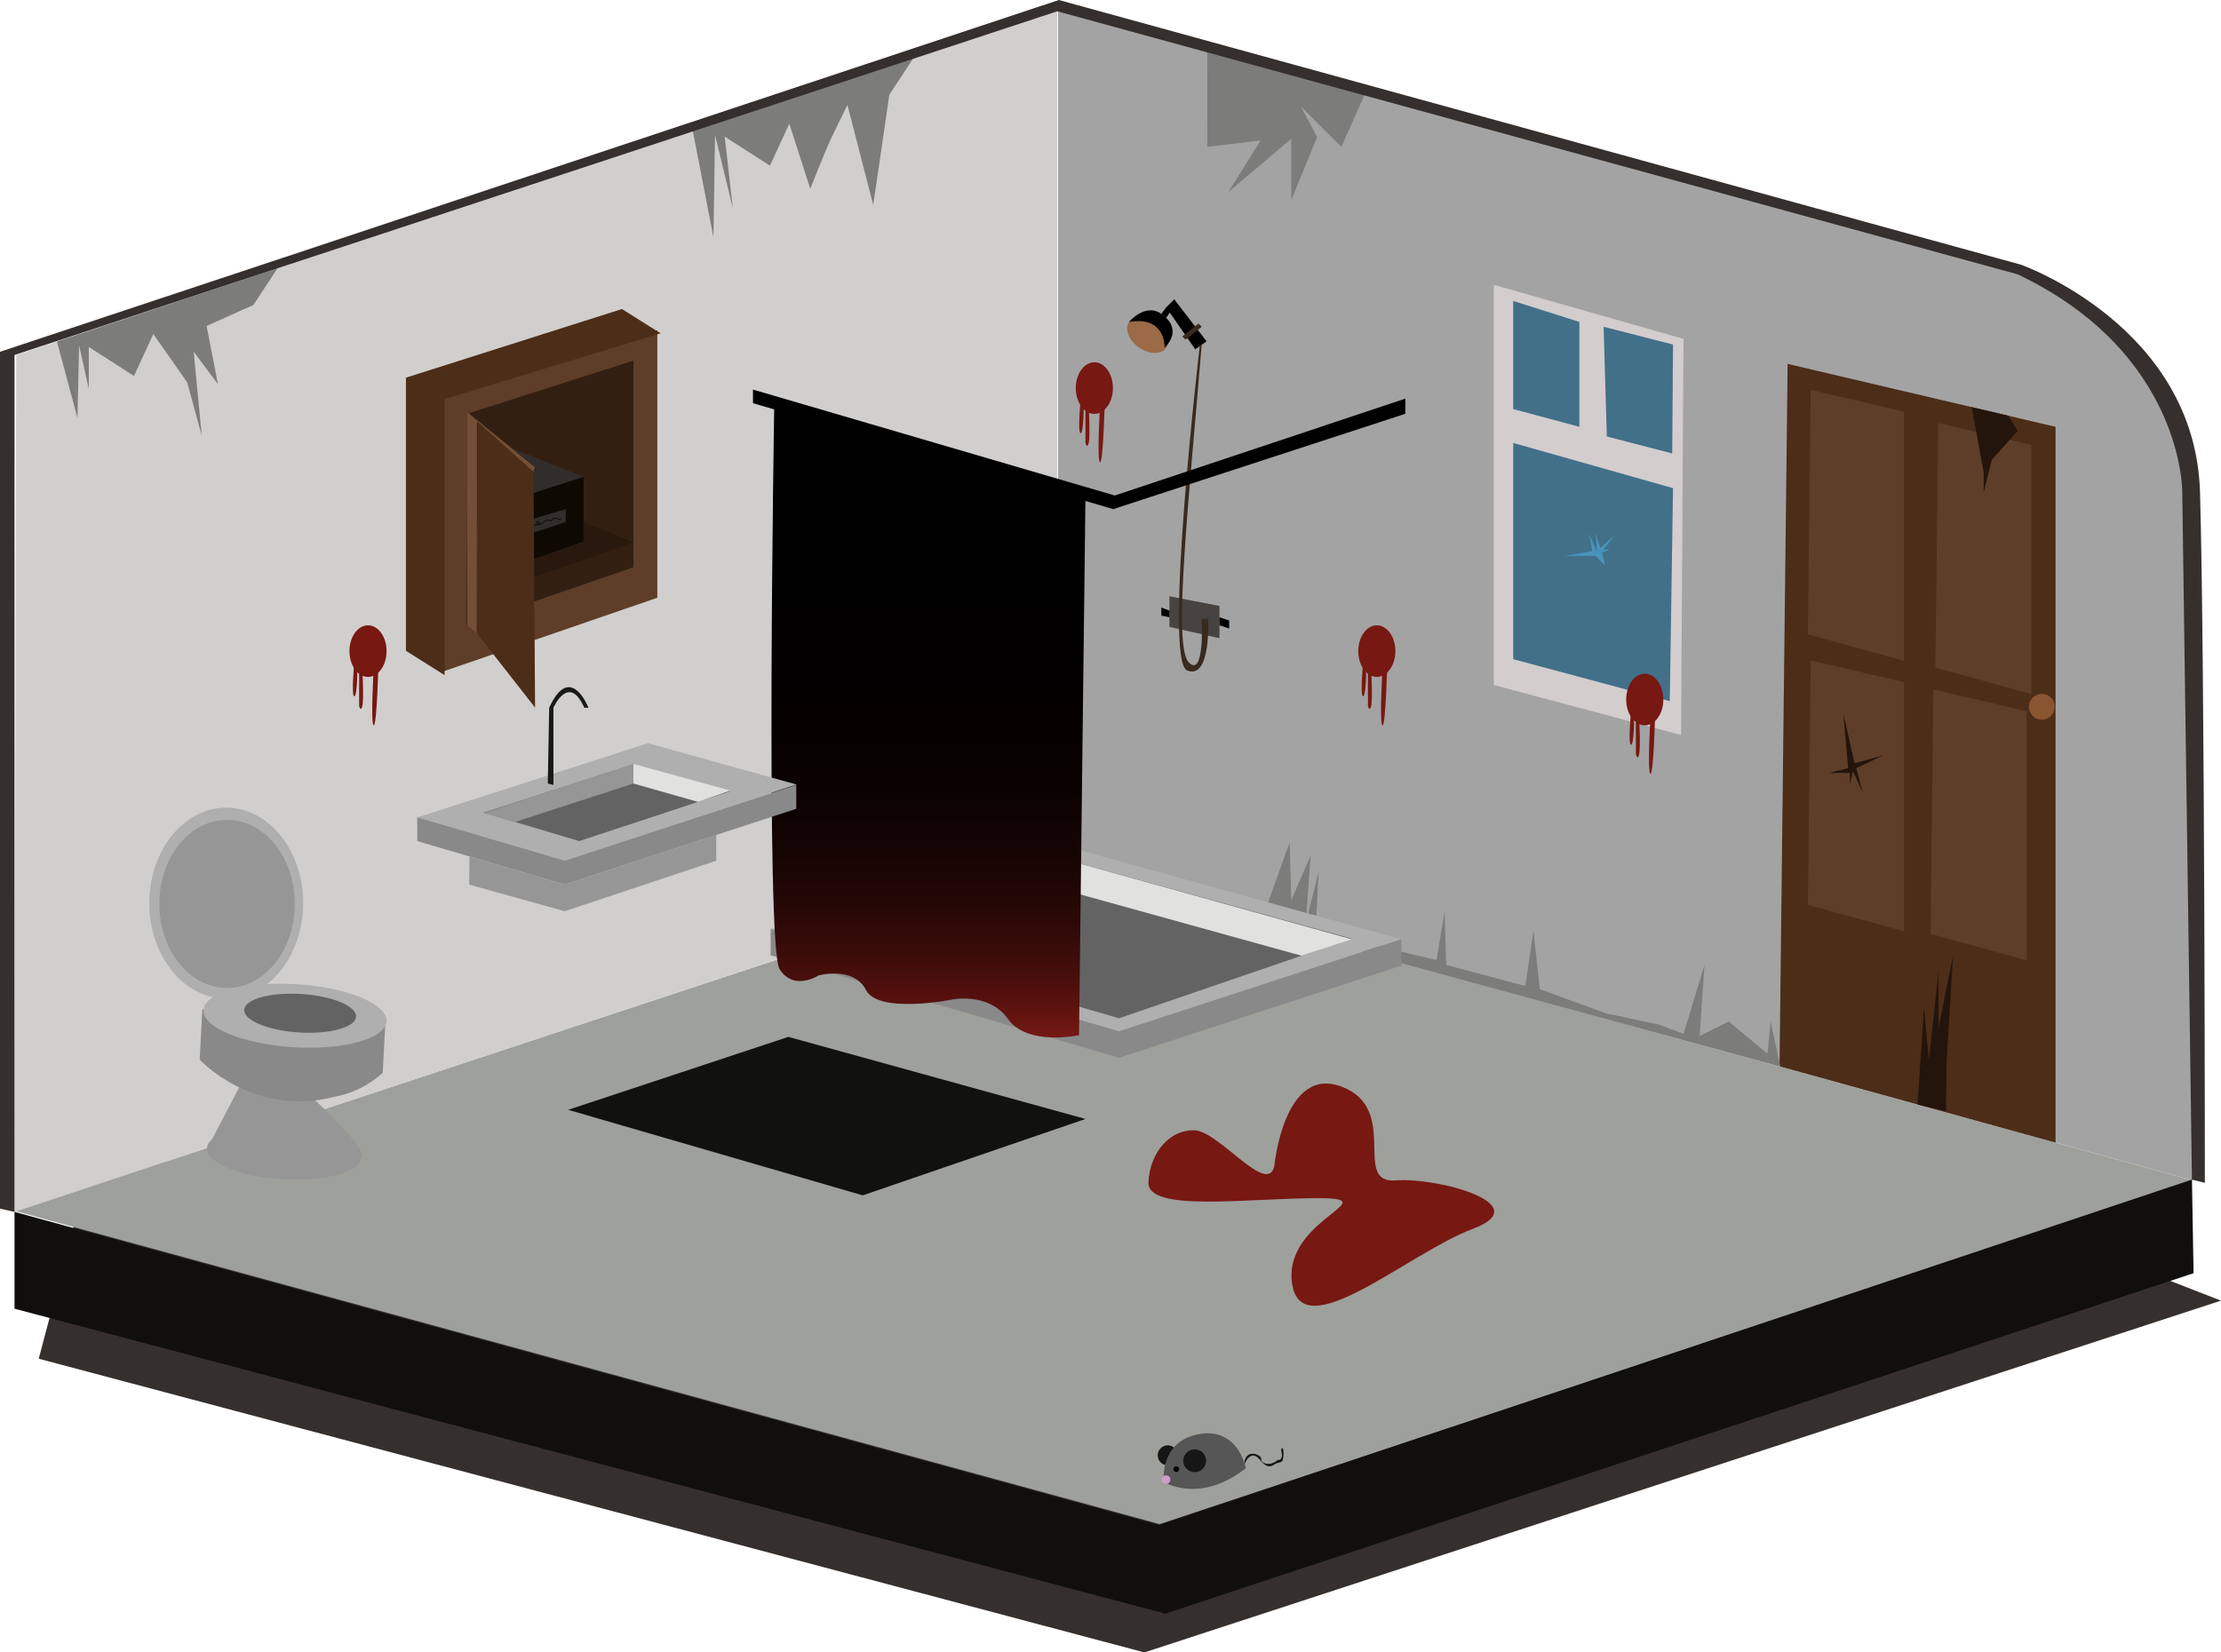 <svg xmlns="http://www.w3.org/2000/svg" xmlns:xlink="http://www.w3.org/1999/xlink" viewBox="0 0 1376 1024"><defs><style>.cls-1{fill:#35302d;}.cls-2{fill:#9ea09c;}.cls-3{fill:#3a1c05;}.cls-4{fill:#d1cfcd;}.cls-5{fill:#a3a3a3;}.cls-6{fill:#d3cdcd;}.cls-7{fill:#427089;}.cls-8{fill:#4893bc;}.cls-9{fill:#4c2d18;}.cls-10{fill:#5e3e28;}.cls-11{fill:#895531;}.cls-12{fill:#23150c;}.cls-13{fill:#7c7c7b;}.cls-14{fill:#110f0e;}.cls-15{fill:#474341;}.cls-16{fill:#959695;}.cls-17{fill:#aeafae;}.cls-18{fill:#898989;}.cls-19{fill:#636363;}.cls-20{fill:#351c0a;}.cls-21{fill:#e1e2e0;}.cls-22{fill:#9b6a46;}.cls-23{fill:#382a1f;}.cls-24{fill:url(#Dégradé_sans_nom_9);}.cls-25{fill:#111110;}.cls-26{fill:#171914;}.cls-27{fill:#331f11;}.cls-28{fill:#724f37;}.cls-29{fill:#771812;}.cls-30{fill:#161616;}.cls-31{fill:#565656;}.cls-32{fill:#d09cc6;}.cls-33{fill:#28180d;}.cls-34{fill:#0f0904;}.cls-35{fill:#302d2b;}.cls-36{fill:none;stroke:#0a0603;stroke-miterlimit:10;stroke-width:0.5px;}</style><linearGradient id="Dégradé_sans_nom_9" x1="862.73" y1="692.43" x2="862.73" y2="302" gradientUnits="userSpaceOnUse"><stop offset="0" stop-color="#771812"/><stop offset="0" stop-color="#751812"/><stop offset="0.06" stop-color="#56110d"/><stop offset="0.13" stop-color="#3b0c09"/><stop offset="0.21" stop-color="#250806"/><stop offset="0.3" stop-color="#140403"/><stop offset="0.41" stop-color="#090201"/><stop offset="0.57" stop-color="#020000"/><stop offset="1"/></linearGradient></defs><g id="Calque_1" data-name="Calque 1"><polygon class="cls-1" points="24 842 709 1024 1376 806 1340 792 57 717 24 842"/><polygon class="cls-2" points="9.5 750.5 654.5 537.5 1358.5 731.5 718.5 944.5 9.5 750.5"/><path class="cls-3" d="M919,581" transform="translate(-287.5 -49.5)"/><polygon class="cls-4" points="9 751 10 220 74.89 198.47 655 6 655 537 9 751"/><path class="cls-5" d="M943,56l597,163s104,42,106,159,0,403,0,403L943,587Z" transform="translate(-287.5 -49.5)"/><polygon class="cls-6" points="925.5 176.5 1043 210 1041.5 455.5 925.5 424.5 925.5 176.5"/><polygon class="cls-7" points="937.5 186.5 978.5 199.5 978.5 264.5 937.5 253.5 937.5 186.5"/><polygon class="cls-7" points="993.5 202.5 1036.5 213.5 1036 281 995.5 270.5 993.5 202.5"/><polygon class="cls-7" points="937.5 274.5 1036.5 302.5 1034.5 434.5 937.5 408.5 937.5 274.5"/><polygon class="cls-8" points="989.5 342.5 988.5 330.5 991.5 339.5 1000.5 331.5 993.5 340.5 997.5 340.5 992.5 342.5 994.5 350.5 988.5 344.5 969.5 344.5 986.5 341.5 984.5 330.5 989.5 342.5"/><polygon class="cls-9" points="1102.5 660.85 1107.5 225.5 1273.5 264.5 1273.5 708.08 1102.5 660.85"/><polygon class="cls-10" points="1120.04 393.07 1121.78 241.56 1179.54 255.14 1179.54 409.5 1120.04 393.07"/><polygon class="cls-10" points="1199.06 413.69 1200.8 262.19 1258.56 275.76 1258.56 430.12 1199.06 413.69"/><polygon class="cls-10" points="1120.06 560.69 1121.8 409.19 1179.56 422.76 1179.56 577.12 1120.06 560.69"/><polygon class="cls-10" points="1196.06 578.69 1197.8 427.19 1255.56 440.76 1255.56 595.12 1196.06 578.69"/><circle class="cls-11" cx="1265" cy="438" r="8"/><polygon class="cls-12" points="1145 476 1142 442 1149 473 1167 468 1150 476 1154 491 1148 478 1146 486 1146 479 1133 479 1145 476"/><polygon class="cls-13" points="737 561 1103 661 1097 633 1095 653 1071 633 1053 642 1056 598 1043 640.66 1028 635 995 628 954 613 950 577 945 611 896 598 895 565 890 595 815 577 817 540 809 572 812 530 800 558 799 522 785 561 720.5 556.5 737 561"/><polygon class="cls-12" points="1221.57 252.3 1229 293 1229 305 1234 285 1250 267 1244.11 257.59 1221.57 252.3"/><polygon class="cls-13" points="95 207 116 237 125 270 120 218 135 238 128 202 157 189 171.91 166.28 35.26 211.62 48 259 49 214 55 241 55 215 83 233 95 207"/><polygon class="cls-13" points="489 76.67 502 117 508 102 514 87.67 525 65 541 127 551 58.67 565.91 35.95 429.26 81.29 442 147 443 83.67 454 129 449 84.67 477 102.67 489 76.67"/><polygon class="cls-13" points="747.92 31.73 748 91 781 87 761 119 800 86 800 124 816 85 806 66 831 91 845.61 58.41 747.92 31.73"/><polygon class="cls-12" points="1188 684.52 1192 624 1195 657 1201 602 1201 637 1210 592 1206 658 1205.55 688.65 1188 684.52"/><polygon class="cls-14" points="9 751 9 811 722 1000 1359 789 1358 731 718 945 9 751"/><path class="cls-1" d="M296.5,800.5l-9-2v-531l656-218,596,164s108,38,111,141,3,428,3,428l-8-2-6-426s1-86-102-135l-595-163-646,213Z" transform="translate(-287.5 -49.5)"/><polygon class="cls-15" points="724.5 369.5 724.5 388.5 755.5 395.5 755.5 375.5 724.5 369.5"/></g><g id="meuble"><path class="cls-16" d="M482.83,731.41S517,763,511,767s-95-6-95-6l23-44Z" transform="translate(-287.5 -49.5)"/><polygon class="cls-17" points="477.09 575.84 693.28 639.08 867.87 581.96 645.22 520.3 477.09 575.84"/><polygon class="cls-18" points="477.46 592.03 477.46 575.71 693.25 639.18 868.24 582.06 868.24 598.38 693.25 655.5 477.46 592.03"/><polygon class="cls-19" points="502.85 575.71 645.2 528.57 837.26 581.64 693.25 631.02 502.85 575.71"/><polygon class="cls-20" points="645.59 528.57 645.2 547.61 533.41 584.59 502.85 575.71 645.59 528.57"/><polygon class="cls-21" points="806.3 592.25 837.41 582.06 645.2 528.57 645.2 547.61 806.3 592.25"/><polygon points="755.5 382.5 761.5 384.5 761.5 389.5 755.5 387.5 755.5 382.5"/><polygon points="724.5 378.39 724.5 382.5 719.5 381.5 719.5 376.5 724.5 378.39"/><ellipse class="cls-22" cx="998.5" cy="257" rx="9.5" ry="14" transform="translate(-75.62 874.04) rotate(-54.71)"/><path d="M987,249s10-12,20-5,8,15,2,21C1009,265,1010,245,987,249Z" transform="translate(-287.5 -49.5)"/><polygon points="719.5 194.5 722.5 190.5 725.5 192.5 722.5 196.97 719.5 194.5"/><polygon points="722.5 190.5 740.5 216.5 747.5 211.5 727.5 185.5 722.5 190.5"/><polygon class="cls-23" points="732.5 208.5 734.5 210.5 744.5 202.5 742.5 200.5 732.5 208.5"/><path class="cls-23" d="M1030.77,264S1008,459,1023,465s13-32,13-32h-4s2,37-8,27,0-99.71,8-196.86C1032,263,1030.77,264,1030.77,264Z" transform="translate(-287.5 -49.5)"/><polygon points="466.5 249.86 466.5 241.42 690.62 307.06 870.67 247.04 870.67 256.42 689.68 315.5 466.5 249.86"/><ellipse cx="646" cy="560" rx="11.5" ry="6.5"/><path class="cls-24" d="M767.15,302,960,356l-4,335s-31.93,7-44-10-35-12-35-12-45.32,9-53-6-29.43-9-29.43-9-15.36,10-24.13-4S767.15,302,767.15,302Z" transform="translate(-287.5 -49.5)"/><polygon class="cls-25" points="352.01 687.75 488.43 642.56 672.5 693.42 534.49 740.75 352.01 687.75"/><polygon class="cls-17" points="258.76 506.49 401.44 460.58 493.5 486.16 349.69 533.58 258.76 506.49"/><polygon class="cls-18" points="258.5 506.43 258.5 521.21 349.82 548.17 493.32 501.21 493.32 486.42 349.82 533.38 258.5 506.43"/><polygon class="cls-16" points="290.85 530.76 290.68 548.17 349.82 564.69 443.75 533.38 443.75 517.43 349.82 548.17 290.85 530.76"/><polygon class="cls-19" points="299.55 503.55 392.58 473.61 452.6 490.29 358.84 521.21 299.55 503.55"/><polygon class="cls-16" points="299.38 503.82 319.1 509.37 392.43 485.55 392.43 473.38 299.38 503.82"/><polygon class="cls-21" points="432.48 496.93 452.44 489.9 392.43 473.38 392.43 485.55 432.48 496.93"/><path class="cls-26" d="M626.88,535.05l3.48.87V488.09s9.57-21.74,19.13,0h2.61s-11.3-28.7-24.35,0Z" transform="translate(-287.5 -49.5)"/><path class="cls-18" d="M412.87,674.89l-1.65,31.23s32.87,36.15,83.81,23V697.83Z" transform="translate(-287.5 -49.5)"/><path class="cls-18" d="M526.26,683.11l-1.65,31.22A60.77,60.77,0,0,1,495,729.12V697.9Z" transform="translate(-287.5 -49.5)"/><ellipse class="cls-17" cx="470.22" cy="678.87" rx="19.53" ry="56.8" transform="translate(-524.15 1056.35) rotate(-86.42)"/><ellipse class="cls-19" cx="473.43" cy="677.34" rx="11.94" ry="34.71" transform="translate(-519.62 1058.11) rotate(-86.42)"/><ellipse class="cls-17" cx="140.16" cy="559.66" rx="47.66" ry="59.16"/><ellipse class="cls-16" cx="140.66" cy="560.15" rx="41.96" ry="52.09"/><polygon class="cls-10" points="274.31 247.22 407.25 204.69 407.25 370.42 273.43 416.5 274.31 247.22"/><polygon class="cls-9" points="409.25 206.57 385.32 191.5 251.5 234.04 251.5 403.31 275.43 418.38 275.43 247.33 409.25 206.57"/><ellipse class="cls-16" cx="463.38" cy="763.79" rx="16.43" ry="47.79" transform="translate(-615.32 1129.15) rotate(-86.42)"/><polygon class="cls-27" points="289.76 256.31 392.5 223.43 392.5 351.51 289.07 387.13 289.76 256.31"/><polygon class="cls-28" points="331.5 289.5 330.5 292.5 295.5 261.5 295.5 392.5 289.5 387.5 289.5 255.5 331.5 289.5"/><ellipse class="cls-11" cx="324" cy="354.5" rx="5.5" ry="8"/><path class="cls-29" d="M1132,460s-2,21,0,21,2-20,2-20l1,2v24s1,4,2,0,0-23,0-23h7s-2,34,0,35,3-39,3-39Z" transform="translate(-287.5 -49.5)"/><ellipse class="cls-29" cx="853" cy="403.5" rx="11.5" ry="16"/><path class="cls-29" d="M957,297s-2,21,0,21,2-20,2-20l1,2v24s1,4,2,0,0-23,0-23h7s-2,34,0,35,3-39,3-39Z" transform="translate(-287.5 -49.5)"/><ellipse class="cls-29" cx="678" cy="240.5" rx="11.5" ry="16"/><path class="cls-29" d="M507,460s-2,21,0,21,2-20,2-20l1,2v24s1,4,2,0,0-23,0-23h7s-2,34,0,35,3-39,3-39Z" transform="translate(-287.5 -49.5)"/><ellipse class="cls-29" cx="228" cy="403.5" rx="11.5" ry="16"/><path class="cls-29" d="M1298,490s-2,21,0,21,2-20,2-20l1,2v24s1,4,2,0,0-23,0-23h7s-2,34,0,35,3-39,3-39Z" transform="translate(-287.5 -49.5)"/><ellipse class="cls-29" cx="1019" cy="433.5" rx="11.5" ry="16"/><path class="cls-29" d="M754,291" transform="translate(-287.5 -49.5)"/><path class="cls-29" d="M1077,772s6-63,42-49,6,60,33,58,88,15,48,30-106,74-112,34,60-53,16-53-106,9-105-10,14-33,29-32S1073,791,1077,772Z" transform="translate(-287.5 -49.5)"/><circle class="cls-30" cx="723.45" cy="901.87" r="6.2"/><path class="cls-31" d="M1059.34,959.33a32.36,32.36,0,0,0-2.31-6.88c-3.31-7.22-10.85-17.13-26.88-14.18-24.52,4.53-21.7,29.55-21.7,29.55S1030.78,981.86,1059.34,959.33Z" transform="translate(-287.5 -49.5)"/><path class="cls-30" d="M1058.68,956.57s3.59-9.54,9.42-2.42,8.08,2.76,10.76,2,3.65-.16,3.83-5.75-1.92-3.35-1.35-1.45c1,3.4-.19,5.6-2.13,5.25-5.19,4.32-10.44,2.18-10.35-.61s-9.31-6.47-10.43,2.18Z" transform="translate(-287.5 -49.5)"/><circle class="cls-30" cx="740.15" cy="905.22" r="7.08"/><circle class="cls-32" cx="722.4" cy="916.96" r="2.66"/><circle cx="728.77" cy="910.45" r="1.77"/><polygon class="cls-33" points="330.95 357.68 392.5 336.07 330.62 310.59 330.95 357.68"/><polygon class="cls-34" points="330.38 346.5 361.5 335.5 361.5 295.5 330.38 305.28 330.38 346.5"/><polygon class="cls-35" points="361.5 295.5 316.94 277.71 331.5 289.5 330.5 292.5 330.5 305.5 361.5 295.5"/><polygon class="cls-35" points="329.81 321.7 350.5 315.5 350.5 323.5 329.81 330.28 329.81 321.7"/><polygon class="cls-9" points="295.96 261.37 330.5 292.5 331.5 438.5 295.27 392.19 295.96 261.37"/><path class="cls-36" d="M618.22,374.77S622,375,622,374s-2-2-2-1,1,2,3,1,1-1,3-2,2,1,3,0,3-2,4-1a1.39,1.39,0,0,0,2,0" transform="translate(-287.5 -49.5)"/></g></svg>